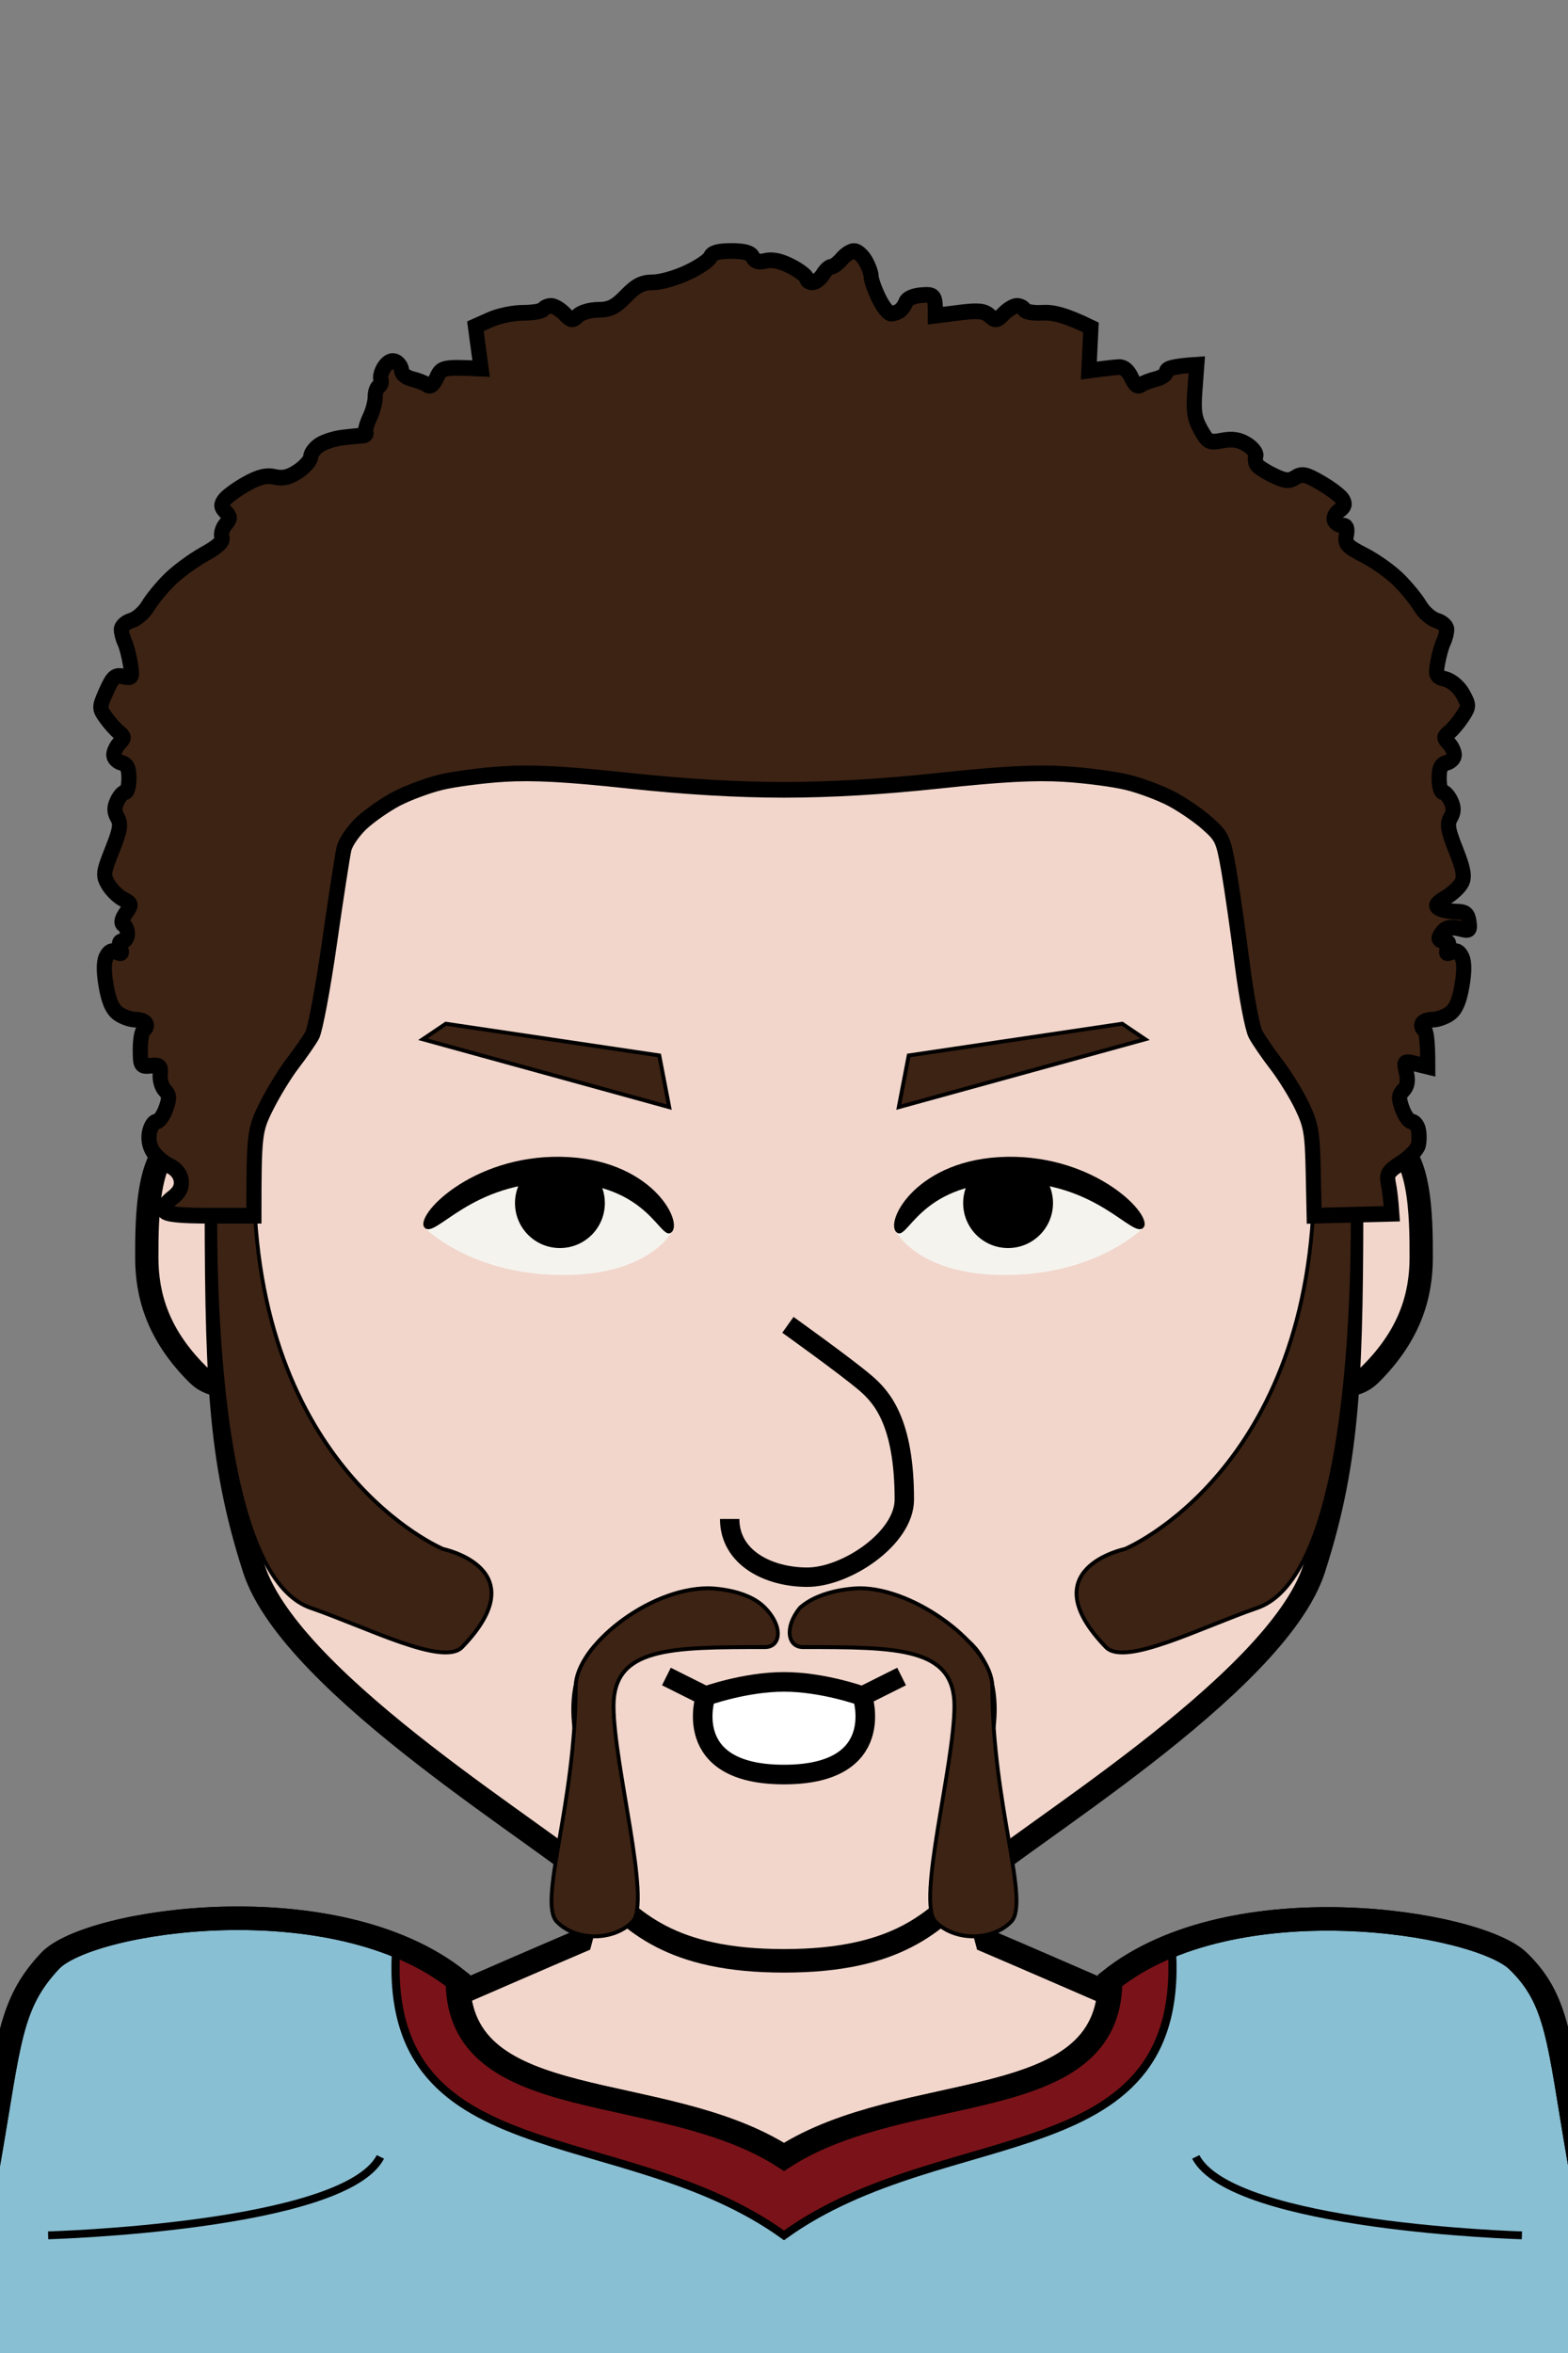 <svg xmlns="http://www.w3.org/2000/svg" version="1.2" baseProfile="tiny" width="100%" height="100%" viewBox="0 0 400 600" preserveAspectRatio="xMinYMin meet">
<rect x="0" y="0" width="400" height="600" fill="#808080" stroke="none"/>
<g transform="scale(1.04 1) translate(-7.785 0)">
<path fill="#f2d6cb" stroke="#000" stroke-width="6" d="M20 600s-5-60 40-70c15 0 45-15 90-35l50-195 50 195c45 20 75 35 90 35 45 10 45 70 45 70" class="body"/>
</g>
<g transform="scale(1.04 1) translate(-7.692 0)">
<g stroke="#000"><path fill="#89bfd3" stroke-width="6" d="M120 505c0 35 50 25 80 45 30-20 80-10 80-45 30-25 90-15 100-5s10.07 20.41 15 50c5 30 5 20 5 60H0c0-40 0-29.59 5-59.59 4.93-29.59 5-39.38 15-50.41 9.5-10.48 70-20 100 5Z" class="footballPrimary"/><path fill="#7a1319" stroke-width="2" d="M120 505c0 35 50 25 80 45 30-20 80-10 80-45l15-10c5 60-55 45-95 75-40-30-100-15-95-75z" class="collarSecondary"/><path fill="none" stroke-width="6" d="M120 505c0 35 50 25 80 45 30-20 80-10 80-45 30-25 90-15 100-5s10.07 20.41 15 50c5 30 5 20 5 60H0c0-40 0-30 5-60 4.93-29.59 5-38.97 15-50 9.5-10.48 70-20 100 5Z" class="footballStroke"/><path fill="none" stroke-width="2" d="M19.5 570s72.5-2.11 81.5-20m280 20s-71-2.11-80-20" class="shp3"/></g>
</g>
<g transform="translate(32 290.6) scale(0.99 0.99) translate(0.232 0.347) translate(2.27 -3)">
<path fill="#f2d6cb" stroke="#000" stroke-width="6" d="M43 13S23 3 13 3 3 23 3 33s3 20 13 30 27-10 27-10z"/>
</g>
<g transform="translate(322 290.6) scale(-0.99 0.99) translate(-46.232 0.347) translate(2.27 -3)">
<path fill="#f2d6cb" stroke="#000" stroke-width="6" d="M43 13S23 3 13 3 3 23 3 33s3 20 13 30 27-10 27-10z"/>
</g>
<g transform="scale(0.966 1) translate(7.039 0)">
<path fill="#f2d6cb" stroke="#000" stroke-width="6" d="M200 100c100 0 150 60 150 200 0 50-.51 71.54-10 100-10 30-80 70-90 80s-20 20-50 20-40-10-50-20-80-50-90-80c-9.49-28.46-10-50-10-100 0-140 50-200 150-200Z" class="head"/><path fill="rgba(0,0,0,0)" d="M200 410c30 0 50 10 50 10 30 0 90-15 90-120h10c0 50-.51 71.54-10 100-10 30-80 70-90 80s-20 20-50 20-40-10-50-20-80-50-90-80c-9.49-28.46-10-50-10-100h10c0 105 60 120 90 120 0 0 20-10 50-10" class="faceShave"/><path fill="rgba(0,0,0,0)" d="M60 300H50c0-140 50-200 150-200s150 60 150 200h-10v-10c0-5-10-20-15-25s-5-55-15-65c-40-40-60 0-110 0s-70-40-110 0c-10 10-10 60-15 65s-15 20-15 25z" class="headShave"/>
</g>
<g transform="translate(144.481 416) scale(0.95 0.95) translate(0.29 1)">
<path fill="none" stroke="#000" stroke-width="2" d="M9 2s-12.5 8.95-4 34" class="shp0"/>
</g>
<g transform="translate(244.481 416) scale(-0.95 0.95) translate(-11.329 1)">
<path fill="none" stroke="#000" stroke-width="2" d="M9 2s-12.5 8.95-4 34" class="shp0"/>
</g>
<g transform="scale(0.966 1) translate(7.039 0)">
<path fill="#3D2314" stroke="#000" d="M205 420c-4 0-5-5-.8-10 5.8-5 15.8-5 15.8-5 15 0 35 15 35 25 0 30 10 55 5 60s-15 5-20 0 5-40 5-55-15-15-40-15Zm-10 0c4 0 5-5 0-10s-15-5-15-5c-16 0-35 15-35 25 0 30-10 55-5 60s15 5 20 0-5-40-5-55 15-15 40-15ZM60 300H50s-3.85 100.38 25 110c15 5 35 15 40 10 20-20-5-25-5-25s-50-20-50-95Zm280 0h10s3.85 100.38-25 110c-15 5-35 15-40 10-20-20 5-25 5-25s50-20 50-95Z"/>
</g>
<g transform="translate(102.85 285.155) rotate(1 37.15 24.845)">
<path d="M5.55 28.46S17.08 11.77 40 11.77s28.58 16.69 28.58 16.69-5.73 11.46-28.65 11.46S5.55 28.46 5.55 28.46" style="fill:#f5f3ee"/><path d="M5.55 28.46C2.68 25.6 17.08 9.77 40 9.77S71.44 25.6 68.58 28.46C65.71 31.33 62.92 16.27 40 16.27S8.41 31.33 5.55 28.46" style="fill:#000"/><path d="M39.93 33.04c-6.34 0-11.46-5.12-11.46-11.46 0-6.33 5.12-11.46 11.46-11.46s11.46 5.13 11.46 11.46c0 6.34-5.12 11.46-11.46 11.46" style="fill:#000"/>
</g>
<g transform="translate(222.85 285.155) rotate(-1 37.15 24.845) scale(-1 1) translate(-74.3 0)">
<path d="M5.55 28.46S17.08 11.77 40 11.77s28.58 16.69 28.58 16.69-5.73 11.46-28.65 11.46S5.55 28.46 5.55 28.46" style="fill:#f5f3ee"/><path d="M5.55 28.46C2.68 25.6 17.08 9.77 40 9.77S71.44 25.6 68.58 28.46C65.71 31.33 62.92 16.27 40 16.27S8.41 31.33 5.55 28.46" style="fill:#000"/><path d="M39.93 33.04c-6.34 0-11.46-5.12-11.46-11.46 0-6.33 5.12-11.46 11.46-11.46s11.46 5.13 11.46 11.46c0 6.34-5.12 11.46-11.46 11.46" style="fill:#000"/>
</g>
<g transform="translate(-127.5 -8.775) rotate(11 267.5 278.775)">
<path fill="#3D2314" stroke="#000" d="m235 280 65 5-5-12.45-55 2.45z"/>
</g>
<g transform="translate(-7.5 -8.775) rotate(-11 267.5 278.775) scale(-1 1) translate(-535 0)">
<path fill="#3D2314" stroke="#000" d="m235 280 65 5-5-12.45-55 2.45z"/>
</g>
<g transform="translate(169 424.5)">
<path d="M11 8S4.33 28 31 28 51 8 51 8 41 4.37 31 4.37 11 8 11 8Zm50-5L51 8M1 3l10 5" style="fill:#fff;stroke:#000;stroke-width:5"/>
</g>
<g transform="translate(140.995 319.5) scale(-0.99 0.99) translate(-118.606 0.51)">
<path fill="#f2d6cb" stroke="#000" stroke-width="5" d="M58 18S43 28.72 38 33c-4.17 3.57-10 10-10 30 0 10 15 20 25 20s20-5 20-15" class="nose"/><path d="m84.99 55.01 5-.02.02 5-5 .02z" style="fill:none"/>
</g>
<g transform="scale(0.966 1) translate(7.049 0)">
<path fill="#3D2314" stroke="#000" stroke-width="4" d="M180.58 65.5c-.32.83-3.05 2.63-6.08 4-3.03 1.38-7.13 2.5-9.13 2.5-2.82 0-4.42.79-7.13 3.5-2.77 2.77-4.29 3.5-7.3 3.5-2.09 0-4.5.67-5.37 1.5-1.4 1.34-1.79 1.28-3.57-.5-1.1-1.1-2.68-2-3.5-2s-1.78.4-2.12.88c-.35.49-2.71.88-5.25.88-2.55-.01-6.43.77-8.63 1.72l-4 1.72L120 94c-10.02-.48-10.52-.29-11.71 2.25-.88 1.88-1.68 2.48-2.54 1.89-.69-.48-2.49-1.15-4-1.5S99 95.33 99 94.5s-.69-1.84-1.53-2.25c-.99-.49-2.02-.06-2.97 1.25-.79 1.1-1.23 2.56-.97 3.25s.02 1.47-.53 1.75-.99 1.51-.97 2.75-.63 3.6-1.45 5.25c-.81 1.65-1.27 3.34-1.03 3.75.25.41-.11.78-.8.81s-3.05.26-5.25.5c-2.2.25-5.01 1.12-6.25 1.95-1.24.82-2.25 2.16-2.25 2.99s-1.46 2.46-3.25 3.64c-2.39 1.57-4.05 1.96-6.25 1.47s-4.19-.02-7.5 1.77c-2.48 1.34-5.06 3.16-5.75 4.03-1.01 1.29-.97 1.87.25 3.09 1.33 1.33 1.33 1.69-.01 3.25-.83.96-1.25 2.43-.94 3.25.41 1.05-1 2.35-4.74 4.35-2.92 1.57-7.03 4.49-9.12 6.5-2.1 2.01-4.64 5-5.64 6.65-1.01 1.65-3 3.34-4.44 3.75S25 159.68 25 160.5s.39 2.29.87 3.25 1.15 3.44 1.5 5.5c.6 3.59.52 3.73-1.87 3.25-2.15-.43-2.77.09-4.47 3.75-1.91 4.14-1.92 4.32-.12 6.75 1.01 1.38 2.57 3.06 3.46 3.75 1.45 1.11 1.46 1.42.13 2.75-.82.82-1.5 2.18-1.5 3s.9 1.72 2 2c1.52.38 2 1.33 2 4 0 1.93-.45 3.5-1 3.5s-1.5 1.01-2.1 2.25c-.82 1.66-.8 2.77.08 4.25.96 1.64.71 3.12-1.4 8.25-2.37 5.74-2.46 6.45-1.08 8.75.82 1.38 2.59 3.06 3.93 3.75 2.33 1.2 2.36 1.34.75 3.59-1.15 1.6-1.33 2.54-.58 3 .6.36 1.05 1.45 1 2.41-.06.96-.66 1.75-1.35 1.75-.8 0-.99.63-.53 1.75.58 1.39.38 1.6-1 1-1.21-.53-2.02-.15-2.72 1.25q-1.005 1.995 0 7.5c.7 3.87 1.67 5.95 3.25 7.01 1.24.83 3.26 1.5 4.5 1.5 1.24-.01 2.48.44 2.75.99s.05 1.23-.5 1.5-1 2.52-1 5c0 4.3.12 4.49 2.75 4.25 2.39-.22 2.72.08 2.51 2.25-.14 1.38.41 3.18 1.22 4 1.23 1.25 1.27 2.05.25 4.76-.68 1.79-1.79 3.25-2.48 3.25-.69-.01-1.51 1.23-1.83 2.74-.36 1.72.02 3.6 1 5 .87 1.24 2.82 2.82 4.33 3.51 1.73.79 2.86 2.18 3.06 3.75.22 1.77-.48 3.07-2.41 4.49-1.58 1.16-2.44 2.52-2.06 3.25.47.89 3.98 1.25 12.16 1.25H60c0-20.92.18-21.84 3.25-27.82 1.79-3.48 4.92-8.43 6.96-11 2.05-2.58 4.37-5.8 5.17-7.18.79-1.37 2.85-11.95 4.56-23.5s3.44-22.37 3.84-24.05c.39-1.67 2.52-4.65 4.72-6.62 2.2-1.96 6.36-4.75 9.25-6.2s8.06-3.31 11.5-4.13c3.44-.83 10.97-1.79 16.75-2.13 7.69-.46 16.53 0 33 1.7 14.91 1.55 28.74 2.33 41 2.33s26.09-.78 41-2.33c16.47-1.7 25.31-2.16 33-1.7 5.77.34 13.31 1.3 16.75 2.13 3.44.82 8.61 2.69 11.5 4.15s7.15 4.27 9.47 6.25c3.98 3.39 4.31 4.09 5.75 12.1.83 4.68 2.42 15.36 3.52 23.75 1.11 8.39 2.7 16.49 3.55 18 .84 1.51 3.32 5 5.52 7.75 2.19 2.75 5.21 7.48 6.71 10.5 2.42 4.87 2.76 6.8 2.98 16.75L340 310l20.5-.5c-.28-3.87-.61-6.24-.93-7.75-.49-2.39-.04-3.08 3.43-5.25 2.2-1.37 4.23-3.4 4.5-4.5s.27-2.9 0-4-1.06-2-1.75-1.99c-.69 0-1.8-1.46-2.48-3.25-1.02-2.72-.98-3.51.28-4.76 1.05-1.05 1.29-2.4.79-4.5-.71-2.95-.67-2.99 2.47-2.25l3.19.75c0-6.98-.45-9.23-1-9.5s-.77-.95-.5-1.5 1.51-1 2.75-.99c1.24 0 3.26-.67 4.5-1.5 1.58-1.06 2.55-3.14 3.25-7.01q1.005-5.505 0-7.5c-.7-1.4-1.51-1.78-2.72-1.25-1.38.6-1.58.39-1-1 .5-1.21.26-1.75-.78-1.75-.82 0-1.51-.34-1.52-.75s.56-1.3 1.25-1.97c.8-.77 2.33-.95 4.14-.5 2.65.66 2.84.52 2.5-1.78-.3-2.02-.95-2.51-3.37-2.54-1.65-.02-3.68-.4-4.5-.86-1.19-.65-.83-1.21 1.75-2.71 1.79-1.04 3.7-2.79 4.25-3.89.76-1.52.38-3.51-1.58-8.25-2.11-5.13-2.36-6.61-1.4-8.25.88-1.48.9-2.59.08-4.25-.6-1.24-1.55-2.25-2.1-2.25s-1-1.57-1-3.5c0-2.67.48-3.62 2-4 1.1-.28 2-1.18 2-2s-.68-2.18-1.5-3c-1.33-1.33-1.32-1.64.13-2.75.89-.69 2.47-2.49 3.5-4 1.79-2.64 1.8-2.88.12-5.8-1-1.75-2.94-3.35-4.52-3.75-2.55-.64-2.72-.98-2.12-4.2.36-1.93 1.04-4.29 1.52-5.25s.87-2.43.87-3.25-1.17-1.84-2.61-2.25-3.43-2.1-4.44-3.75c-1-1.65-3.54-4.64-5.64-6.65-2.09-2.01-6.17-4.82-9.06-6.25-4.61-2.28-5.19-2.9-4.75-5.1.36-1.78.07-2.5-1-2.5-.82 0-1.79-.56-2.15-1.25s.2-1.82 1.25-2.53c1.42-.96 1.65-1.67.9-2.87-.55-.88-3.12-2.78-5.71-4.22-4.01-2.24-5.01-2.44-6.75-1.38-1.68 1.03-2.69.94-5.79-.5-2.06-.96-4.05-2.2-4.41-2.75-.37-.55-.48-1.56-.25-2.25.22-.69-.83-2-2.34-2.92-1.97-1.2-3.81-1.49-6.5-1-3.52.63-3.87.45-5.75-2.83-1.63-2.85-1.91-4.71-1.5-10l.5-6.5c-6.41.4-8.01 1-8 1.75 0 .69-1.24 1.54-2.75 1.89s-3.31 1.02-4 1.5c-.86.59-1.65-.01-2.53-1.89-.81-1.72-2.02-2.71-3.25-2.64-1.09.06-3.32.29-4.97.5l-3 .39.54-11c-6.87-3.24-10.09-3.91-12.76-3.75-2.35.14-4.51-.2-4.78-.75s-1.18-1-2-1-2.4.9-3.5 2c-1.81 1.81-2.17 1.85-3.75.48-1.4-1.22-3.02-1.37-8.01-.75l-6.27.77c.03-5.29-.24-5.48-3.6-5.25-2.14.15-3.86.87-4.18 1.75-.3.83-1.03 1.83-1.62 2.23-.59.41-1.63.75-2.32.75-.69.01-2.15-1.78-3.25-3.98s-2-4.67-2-5.5-.68-2.62-1.5-4c-.82-1.37-2.18-2.5-3-2.5s-2.29.9-3.25 2.01c-.96 1.1-2.2 2-2.75 2-.55-.01-1.56.88-2.25 1.99-.69 1.1-1.93 2-2.75 2s-1.5-.45-1.5-1-1.83-1.93-4.08-3.06c-2.68-1.36-4.99-1.85-6.75-1.44-1.89.45-2.89.18-3.42-.93S189.56 64 186.08 64c-3.44 0-5.09.45-5.5 1.5Z"/>
</g>
</svg>